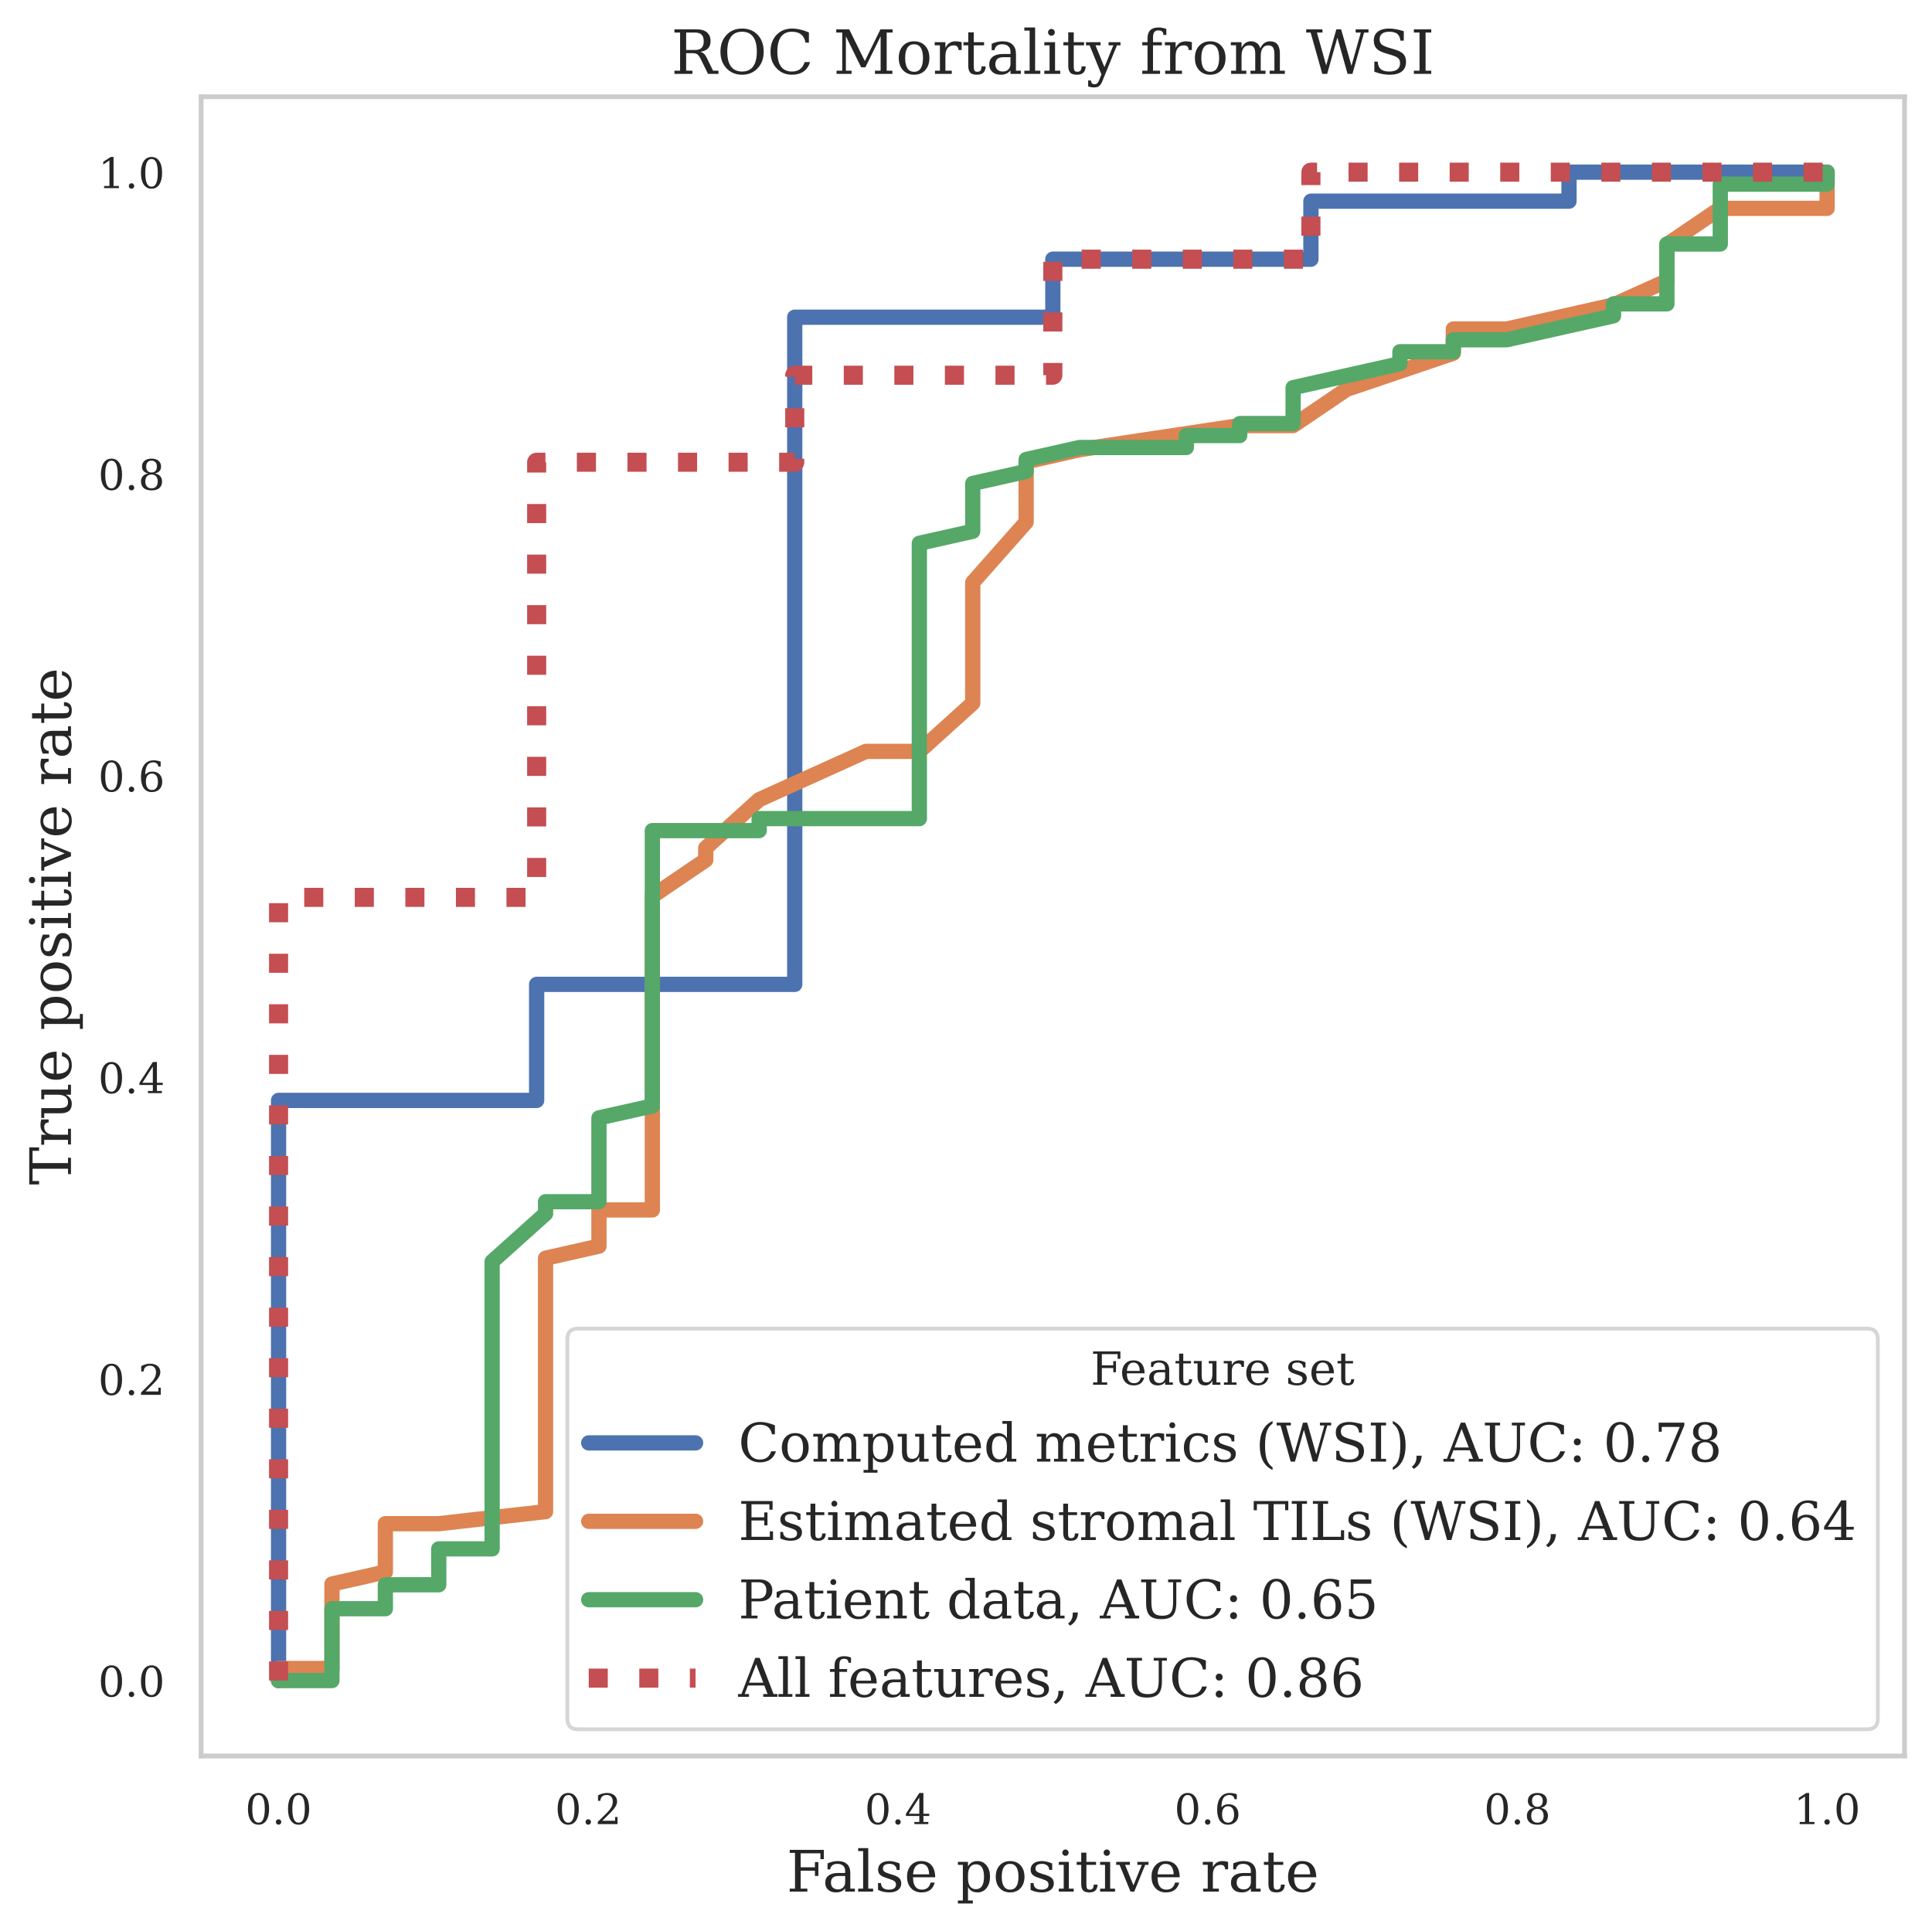 <?xml version="1.0" encoding="utf-8" standalone="no"?>
<!DOCTYPE svg PUBLIC "-//W3C//DTD SVG 1.1//EN"
  "http://www.w3.org/Graphics/SVG/1.1/DTD/svg11.dtd">
<!-- Created with matplotlib (https://matplotlib.org/) -->
<svg height="506.101pt" version="1.1" viewBox="0 0 506.311 506.101" width="506.311pt" xmlns="http://www.w3.org/2000/svg" xmlns:xlink="http://www.w3.org/1999/xlink">
 <defs>
  <style type="text/css">*{stroke-linecap:butt;stroke-linejoin:round;}</style>
 </defs>
 <g id="figure_1">
  <g id="patch_1">
   <path d="M 0 506.101 
L 506.311 506.101 
L 506.311 0 
L 0 0 
z
" style="fill:#ffffff;"/>
  </g>
  <g id="axes_1">
   <g id="patch_2">
    <path d="M 52.711 460.238 
L 499.111 460.238 
L 499.111 25.358 
L 52.711 25.358 
z
" style="fill:#ffffff;"/>
   </g>
   <g id="matplotlib.axis_1">
    <g id="xtick_1">
     <g id="text_1">
      <!-- 0.0 -->
      <g style="fill:#262626;" transform="translate(64.255 478.096)scale(0.11 -0.11)">
       <defs>
        <path d="M 31.781 3.422 
Q 39.266 3.422 42.969 11.625 
Q 46.688 19.828 46.688 36.375 
Q 46.688 52.984 42.969 61.188 
Q 39.266 69.391 31.781 69.391 
Q 24.312 69.391 20.594 61.188 
Q 16.891 52.984 16.891 36.375 
Q 16.891 19.828 20.594 11.625 
Q 24.312 3.422 31.781 3.422 
z
M 31.781 -1.422 
Q 19.922 -1.422 13.25 8.531 
Q 6.594 18.5 6.594 36.375 
Q 6.594 54.297 13.25 64.25 
Q 19.922 74.219 31.781 74.219 
Q 43.703 74.219 50.344 64.25 
Q 56.984 54.297 56.984 36.375 
Q 56.984 18.5 50.344 8.531 
Q 43.703 -1.422 31.781 -1.422 
z
" id="DejaVuSerif-48"/>
        <path d="M 9.422 5.078 
Q 9.422 7.812 11.281 9.719 
Q 13.141 11.625 15.922 11.625 
Q 18.609 11.625 20.5 9.719 
Q 22.406 7.812 22.406 5.078 
Q 22.406 2.391 20.5 0.484 
Q 18.609 -1.422 15.922 -1.422 
Q 13.141 -1.422 11.281 0.453 
Q 9.422 2.344 9.422 5.078 
z
" id="DejaVuSerif-46"/>
       </defs>
       <use xlink:href="#DejaVuSerif-48"/>
       <use x="63.623" xlink:href="#DejaVuSerif-46"/>
       <use x="95.41" xlink:href="#DejaVuSerif-48"/>
      </g>
     </g>
    </g>
    <g id="xtick_2">
     <g id="text_2">
      <!-- 0.2 -->
      <g style="fill:#262626;" transform="translate(145.418 478.096)scale(0.11 -0.11)">
       <defs>
        <path d="M 12.797 55.516 
L 7.328 55.516 
L 7.328 68.5 
Q 12.547 71.297 17.844 72.75 
Q 23.141 74.219 28.219 74.219 
Q 39.594 74.219 46.188 68.703 
Q 52.781 63.188 52.781 53.719 
Q 52.781 43.016 37.844 28.125 
Q 36.672 27 36.078 26.422 
L 17.672 8.016 
L 48.094 8.016 
L 48.094 17 
L 53.812 17 
L 53.812 0 
L 6.781 0 
L 6.781 5.328 
L 28.906 27.391 
Q 36.234 34.719 39.359 40.844 
Q 42.484 46.969 42.484 53.719 
Q 42.484 61.078 38.641 65.234 
Q 34.812 69.391 28.078 69.391 
Q 21.094 69.391 17.281 65.922 
Q 13.484 62.453 12.797 55.516 
z
" id="DejaVuSerif-50"/>
       </defs>
       <use xlink:href="#DejaVuSerif-48"/>
       <use x="63.623" xlink:href="#DejaVuSerif-46"/>
       <use x="95.41" xlink:href="#DejaVuSerif-50"/>
      </g>
     </g>
    </g>
    <g id="xtick_3">
     <g id="text_3">
      <!-- 0.4 -->
      <g style="fill:#262626;" transform="translate(226.582 478.096)scale(0.11 -0.11)">
       <defs>
        <path d="M 34.906 24.703 
L 34.906 63.484 
L 10.016 24.703 
z
M 56.391 0 
L 23.188 0 
L 23.188 5.172 
L 34.906 5.172 
L 34.906 19.484 
L 3.078 19.484 
L 3.078 24.812 
L 35.016 74.219 
L 44.672 74.219 
L 44.672 24.703 
L 58.594 24.703 
L 58.594 19.484 
L 44.672 19.484 
L 44.672 5.172 
L 56.391 5.172 
z
" id="DejaVuSerif-52"/>
       </defs>
       <use xlink:href="#DejaVuSerif-48"/>
       <use x="63.623" xlink:href="#DejaVuSerif-46"/>
       <use x="95.41" xlink:href="#DejaVuSerif-52"/>
      </g>
     </g>
    </g>
    <g id="xtick_4">
     <g id="text_4">
      <!-- 0.6 -->
      <g style="fill:#262626;" transform="translate(307.746 478.096)scale(0.11 -0.11)">
       <defs>
        <path d="M 32.719 3.422 
Q 39.594 3.422 43.297 8.469 
Q 47.016 13.531 47.016 23 
Q 47.016 32.469 43.297 37.516 
Q 39.594 42.578 32.719 42.578 
Q 25.734 42.578 22.062 37.688 
Q 18.406 32.812 18.406 23.578 
Q 18.406 13.875 22.109 8.641 
Q 25.828 3.422 32.719 3.422 
z
M 16.797 40.141 
Q 20.125 43.797 24.312 45.594 
Q 28.516 47.406 33.797 47.406 
Q 44.672 47.406 51 40.859 
Q 57.328 34.328 57.328 23 
Q 57.328 11.922 50.516 5.25 
Q 43.703 -1.422 32.328 -1.422 
Q 19.969 -1.422 13.328 7.781 
Q 6.688 17 6.688 34.078 
Q 6.688 53.219 14.547 63.719 
Q 22.406 74.219 36.719 74.219 
Q 40.578 74.219 44.828 73.484 
Q 49.078 72.75 53.516 71.297 
L 53.516 59.281 
L 48 59.281 
Q 47.406 64.203 44.234 66.797 
Q 41.062 69.391 35.688 69.391 
Q 26.219 69.391 21.578 62.203 
Q 16.938 55.031 16.797 40.141 
z
" id="DejaVuSerif-54"/>
       </defs>
       <use xlink:href="#DejaVuSerif-48"/>
       <use x="63.623" xlink:href="#DejaVuSerif-46"/>
       <use x="95.41" xlink:href="#DejaVuSerif-54"/>
      </g>
     </g>
    </g>
    <g id="xtick_5">
     <g id="text_5">
      <!-- 0.8 -->
      <g style="fill:#262626;" transform="translate(388.909 478.096)scale(0.11 -0.11)">
       <defs>
        <path d="M 46.578 19.922 
Q 46.578 27.734 42.688 32.047 
Q 38.812 36.375 31.781 36.375 
Q 24.75 36.375 20.875 32.047 
Q 17 27.734 17 19.922 
Q 17 12.062 20.875 7.734 
Q 24.75 3.422 31.781 3.422 
Q 38.812 3.422 42.688 7.734 
Q 46.578 12.062 46.578 19.922 
z
M 44.578 55.328 
Q 44.578 61.969 41.203 65.672 
Q 37.844 69.391 31.781 69.391 
Q 25.781 69.391 22.391 65.672 
Q 19 61.969 19 55.328 
Q 19 48.641 22.391 44.922 
Q 25.781 41.219 31.781 41.219 
Q 37.844 41.219 41.203 44.922 
Q 44.578 48.641 44.578 55.328 
z
M 39.312 38.812 
Q 47.609 37.703 52.25 32.688 
Q 56.891 27.688 56.891 19.922 
Q 56.891 9.672 50.391 4.125 
Q 43.891 -1.422 31.781 -1.422 
Q 19.734 -1.422 13.203 4.125 
Q 6.688 9.672 6.688 19.922 
Q 6.688 27.688 11.328 32.688 
Q 15.969 37.703 24.312 38.812 
Q 16.938 40.141 13 44.406 
Q 9.078 48.688 9.078 55.328 
Q 9.078 64.109 15.125 69.156 
Q 21.188 74.219 31.781 74.219 
Q 42.391 74.219 48.438 69.156 
Q 54.5 64.109 54.5 55.328 
Q 54.5 48.688 50.562 44.406 
Q 46.625 40.141 39.312 38.812 
z
" id="DejaVuSerif-56"/>
       </defs>
       <use xlink:href="#DejaVuSerif-48"/>
       <use x="63.623" xlink:href="#DejaVuSerif-46"/>
       <use x="95.41" xlink:href="#DejaVuSerif-56"/>
      </g>
     </g>
    </g>
    <g id="xtick_6">
     <g id="text_6">
      <!-- 1.0 -->
      <g style="fill:#262626;" transform="translate(470.073 478.096)scale(0.11 -0.11)">
       <defs>
        <path d="M 14.203 0 
L 14.203 5.172 
L 26.906 5.172 
L 26.906 65.828 
L 12.203 56.297 
L 12.203 62.703 
L 29.984 74.219 
L 36.719 74.219 
L 36.719 5.172 
L 49.422 5.172 
L 49.422 0 
z
" id="DejaVuSerif-49"/>
       </defs>
       <use xlink:href="#DejaVuSerif-49"/>
       <use x="63.623" xlink:href="#DejaVuSerif-46"/>
       <use x="95.41" xlink:href="#DejaVuSerif-48"/>
      </g>
     </g>
    </g>
    <g id="text_7">
     <!-- False positive rate -->
     <g style="fill:#262626;" transform="translate(206.124 495.781)scale(0.15 -0.15)">
      <defs>
       <path d="M 5.516 0 
L 5.516 5.172 
L 14.797 5.172 
L 14.797 67.672 
L 5.516 67.672 
L 5.516 72.906 
L 65.188 72.906 
L 65.188 56.688 
L 59.188 56.688 
L 59.188 66.891 
L 24.703 66.891 
L 24.703 42.484 
L 49.609 42.484 
L 49.609 51.609 
L 55.609 51.609 
L 55.609 27.391 
L 49.609 27.391 
L 49.609 36.531 
L 24.703 36.531 
L 24.703 5.172 
L 36.375 5.172 
L 36.375 0 
z
" id="DejaVuSerif-70"/>
       <path d="M 39.797 16.312 
L 39.797 27.297 
L 28.219 27.297 
Q 21.531 27.297 18.25 24.406 
Q 14.984 21.531 14.984 15.578 
Q 14.984 10.156 18.297 6.984 
Q 21.625 3.812 27.297 3.812 
Q 32.906 3.812 36.344 7.281 
Q 39.797 10.75 39.797 16.312 
z
M 48.781 32.422 
L 48.781 5.172 
L 56.781 5.172 
L 56.781 0 
L 39.797 0 
L 39.797 5.609 
Q 36.812 2 32.906 0.281 
Q 29 -1.422 23.781 -1.422 
Q 15.141 -1.422 10.062 3.172 
Q 4.984 7.766 4.984 15.578 
Q 4.984 23.641 10.797 28.078 
Q 16.609 32.516 27.203 32.516 
L 39.797 32.516 
L 39.797 36.078 
Q 39.797 42 36.203 45.234 
Q 32.625 48.484 26.125 48.484 
Q 20.75 48.484 17.578 46.047 
Q 14.406 43.609 13.625 38.812 
L 8.984 38.812 
L 8.984 49.312 
Q 13.672 51.312 18.094 52.312 
Q 22.516 53.328 26.703 53.328 
Q 37.5 53.328 43.141 47.969 
Q 48.781 42.625 48.781 32.422 
z
" id="DejaVuSerif-97"/>
       <path d="M 20.516 5.172 
L 29 5.172 
L 29 0 
L 2.875 0 
L 2.875 5.172 
L 11.531 5.172 
L 11.531 70.797 
L 2.875 70.797 
L 2.875 75.984 
L 20.516 75.984 
z
" id="DejaVuSerif-108"/>
       <path d="M 5.609 2.875 
L 5.609 14.984 
L 10.797 14.984 
Q 10.984 9.188 14.422 6.297 
Q 17.875 3.422 24.609 3.422 
Q 30.672 3.422 33.844 5.688 
Q 37.016 7.953 37.016 12.312 
Q 37.016 15.719 34.688 17.812 
Q 32.375 19.922 24.906 22.312 
L 18.406 24.516 
Q 11.719 26.656 8.719 29.875 
Q 5.719 33.109 5.719 38.094 
Q 5.719 45.219 10.938 49.266 
Q 16.156 53.328 25.391 53.328 
Q 29.5 53.328 34.031 52.25 
Q 38.578 51.172 43.406 49.125 
L 43.406 37.797 
L 38.234 37.797 
Q 38.031 42.828 34.703 45.656 
Q 31.391 48.484 25.688 48.484 
Q 20.016 48.484 17.109 46.484 
Q 14.203 44.484 14.203 40.484 
Q 14.203 37.203 16.406 35.219 
Q 18.609 33.25 25.203 31.203 
L 32.328 29 
Q 39.703 26.703 42.938 23.266 
Q 46.188 19.828 46.188 14.406 
Q 46.188 7.031 40.547 2.797 
Q 34.906 -1.422 25 -1.422 
Q 19.969 -1.422 15.188 -0.344 
Q 10.406 0.734 5.609 2.875 
z
" id="DejaVuSerif-115"/>
       <path d="M 54.203 25 
L 15.484 25 
L 15.484 24.609 
Q 15.484 14.109 19.438 8.766 
Q 23.391 3.422 31.109 3.422 
Q 37.016 3.422 40.797 6.516 
Q 44.578 9.625 46.094 15.719 
L 53.328 15.719 
Q 51.172 7.172 45.375 2.875 
Q 39.594 -1.422 30.172 -1.422 
Q 18.797 -1.422 11.891 6.078 
Q 4.984 13.578 4.984 25.984 
Q 4.984 38.281 11.766 45.797 
Q 18.562 53.328 29.594 53.328 
Q 41.359 53.328 47.656 46.062 
Q 53.953 38.812 54.203 25 
z
M 43.609 30.172 
Q 43.312 39.266 39.766 43.875 
Q 36.234 48.484 29.594 48.484 
Q 23.391 48.484 19.828 43.844 
Q 16.266 39.203 15.484 30.172 
z
" id="DejaVuSerif-101"/>
       <path id="DejaVuSerif-32"/>
       <path d="M 20.516 28.516 
L 20.516 23.391 
Q 20.516 14.016 24.094 9.109 
Q 27.688 4.203 34.516 4.203 
Q 41.406 4.203 44.938 9.719 
Q 48.484 15.234 48.484 25.984 
Q 48.484 36.766 44.938 42.234 
Q 41.406 47.703 34.516 47.703 
Q 27.688 47.703 24.094 42.766 
Q 20.516 37.844 20.516 28.516 
z
M 11.531 46.688 
L 2.875 46.688 
L 2.875 51.906 
L 20.516 51.906 
L 20.516 43.797 
Q 23.141 48.688 27.219 51 
Q 31.297 53.328 37.312 53.328 
Q 46.875 53.328 52.922 45.75 
Q 58.984 38.188 58.984 25.984 
Q 58.984 13.766 52.922 6.172 
Q 46.875 -1.422 37.312 -1.422 
Q 31.297 -1.422 27.219 0.891 
Q 23.141 3.219 20.516 8.109 
L 20.516 -15.578 
L 29 -15.578 
L 29 -20.797 
L 2.875 -20.797 
L 2.875 -15.578 
L 11.531 -15.578 
z
" id="DejaVuSerif-112"/>
       <path d="M 30.078 3.422 
Q 37.312 3.422 40.984 9.125 
Q 44.672 14.844 44.672 25.984 
Q 44.672 37.109 40.984 42.797 
Q 37.312 48.484 30.078 48.484 
Q 22.859 48.484 19.172 42.797 
Q 15.484 37.109 15.484 25.984 
Q 15.484 14.844 19.188 9.125 
Q 22.906 3.422 30.078 3.422 
z
M 30.078 -1.422 
Q 18.75 -1.422 11.859 6.078 
Q 4.984 13.578 4.984 25.984 
Q 4.984 38.375 11.844 45.844 
Q 18.703 53.328 30.078 53.328 
Q 41.453 53.328 48.312 45.844 
Q 55.172 38.375 55.172 25.984 
Q 55.172 13.578 48.312 6.078 
Q 41.453 -1.422 30.078 -1.422 
z
" id="DejaVuSerif-111"/>
       <path d="M 9.719 68.016 
Q 9.719 70.266 11.344 71.922 
Q 12.984 73.578 15.281 73.578 
Q 17.531 73.578 19.156 71.922 
Q 20.797 70.266 20.797 68.016 
Q 20.797 65.719 19.188 64.109 
Q 17.578 62.5 15.281 62.5 
Q 12.984 62.5 11.344 64.109 
Q 9.719 65.719 9.719 68.016 
z
M 21.188 5.172 
L 29.688 5.172 
L 29.688 0 
L 3.609 0 
L 3.609 5.172 
L 12.203 5.172 
L 12.203 46.688 
L 3.609 46.688 
L 3.609 51.906 
L 21.188 51.906 
z
" id="DejaVuSerif-105"/>
       <path d="M 10.797 46.688 
L 2.875 46.688 
L 2.875 51.906 
L 10.797 51.906 
L 10.797 68.016 
L 19.828 68.016 
L 19.828 51.906 
L 36.719 51.906 
L 36.719 46.688 
L 19.828 46.688 
L 19.828 13.719 
Q 19.828 7.125 21.094 5.266 
Q 22.359 3.422 25.781 3.422 
Q 29.297 3.422 30.906 5.484 
Q 32.516 7.562 32.625 12.203 
L 39.406 12.203 
Q 39.016 5.125 35.547 1.844 
Q 32.078 -1.422 25 -1.422 
Q 17.234 -1.422 14.016 2.016 
Q 10.797 5.469 10.797 13.719 
z
" id="DejaVuSerif-116"/>
       <path d="M 24.703 0 
L 5.609 46.688 
L -0.297 46.688 
L -0.297 51.906 
L 23.578 51.906 
L 23.578 46.688 
L 15.281 46.688 
L 29.891 10.984 
L 44.484 46.688 
L 36.719 46.688 
L 36.719 51.906 
L 56.203 51.906 
L 56.203 46.688 
L 50.391 46.688 
L 31.297 0 
z
" id="DejaVuSerif-118"/>
       <path d="M 47.797 52 
L 47.797 39.016 
L 42.625 39.016 
Q 42.391 42.875 40.484 44.781 
Q 38.578 46.688 34.906 46.688 
Q 28.266 46.688 24.719 42.094 
Q 21.188 37.5 21.188 28.906 
L 21.188 5.172 
L 31.594 5.172 
L 31.594 0 
L 4.109 0 
L 4.109 5.172 
L 12.203 5.172 
L 12.203 46.781 
L 3.609 46.781 
L 3.609 51.906 
L 21.188 51.906 
L 21.188 42.672 
Q 23.828 48.094 27.969 50.703 
Q 32.125 53.328 38.094 53.328 
Q 40.281 53.328 42.703 52.984 
Q 45.125 52.641 47.797 52 
z
" id="DejaVuSerif-114"/>
      </defs>
      <use xlink:href="#DejaVuSerif-70"/>
      <use x="62.635" xlink:href="#DejaVuSerif-97"/>
      <use x="122.254" xlink:href="#DejaVuSerif-108"/>
      <use x="154.236" xlink:href="#DejaVuSerif-115"/>
      <use x="205.555" xlink:href="#DejaVuSerif-101"/>
      <use x="264.734" xlink:href="#DejaVuSerif-32"/>
      <use x="296.521" xlink:href="#DejaVuSerif-112"/>
      <use x="360.535" xlink:href="#DejaVuSerif-111"/>
      <use x="420.74" xlink:href="#DejaVuSerif-115"/>
      <use x="472.059" xlink:href="#DejaVuSerif-105"/>
      <use x="504.041" xlink:href="#DejaVuSerif-116"/>
      <use x="544.227" xlink:href="#DejaVuSerif-105"/>
      <use x="576.209" xlink:href="#DejaVuSerif-118"/>
      <use x="632.703" xlink:href="#DejaVuSerif-101"/>
      <use x="691.883" xlink:href="#DejaVuSerif-32"/>
      <use x="723.67" xlink:href="#DejaVuSerif-114"/>
      <use x="771.473" xlink:href="#DejaVuSerif-97"/>
      <use x="831.092" xlink:href="#DejaVuSerif-116"/>
      <use x="871.277" xlink:href="#DejaVuSerif-101"/>
     </g>
    </g>
   </g>
   <g id="matplotlib.axis_2">
    <g id="ytick_1">
     <g id="text_8">
      <!-- 0.0 -->
      <g style="fill:#262626;" transform="translate(25.717 444.649)scale(0.11 -0.11)">
       <use xlink:href="#DejaVuSerif-48"/>
       <use x="63.623" xlink:href="#DejaVuSerif-46"/>
       <use x="95.41" xlink:href="#DejaVuSerif-48"/>
      </g>
     </g>
    </g>
    <g id="ytick_2">
     <g id="text_9">
      <!-- 0.2 -->
      <g style="fill:#262626;" transform="translate(25.717 365.58)scale(0.11 -0.11)">
       <use xlink:href="#DejaVuSerif-48"/>
       <use x="63.623" xlink:href="#DejaVuSerif-46"/>
       <use x="95.41" xlink:href="#DejaVuSerif-50"/>
      </g>
     </g>
    </g>
    <g id="ytick_3">
     <g id="text_10">
      <!-- 0.4 -->
      <g style="fill:#262626;" transform="translate(25.717 286.511)scale(0.11 -0.11)">
       <use xlink:href="#DejaVuSerif-48"/>
       <use x="63.623" xlink:href="#DejaVuSerif-46"/>
       <use x="95.41" xlink:href="#DejaVuSerif-52"/>
      </g>
     </g>
    </g>
    <g id="ytick_4">
     <g id="text_11">
      <!-- 0.6 -->
      <g style="fill:#262626;" transform="translate(25.717 207.442)scale(0.11 -0.11)">
       <use xlink:href="#DejaVuSerif-48"/>
       <use x="63.623" xlink:href="#DejaVuSerif-46"/>
       <use x="95.41" xlink:href="#DejaVuSerif-54"/>
      </g>
     </g>
    </g>
    <g id="ytick_5">
     <g id="text_12">
      <!-- 0.8 -->
      <g style="fill:#262626;" transform="translate(25.717 128.373)scale(0.11 -0.11)">
       <use xlink:href="#DejaVuSerif-48"/>
       <use x="63.623" xlink:href="#DejaVuSerif-46"/>
       <use x="95.41" xlink:href="#DejaVuSerif-56"/>
      </g>
     </g>
    </g>
    <g id="ytick_6">
     <g id="text_13">
      <!-- 1.0 -->
      <g style="fill:#262626;" transform="translate(25.717 49.304)scale(0.11 -0.11)">
       <use xlink:href="#DejaVuSerif-49"/>
       <use x="63.623" xlink:href="#DejaVuSerif-46"/>
       <use x="95.41" xlink:href="#DejaVuSerif-48"/>
      </g>
     </g>
    </g>
    <g id="text_14">
     <!-- True positive rate -->
     <g style="fill:#262626;" transform="translate(18.598 310.585)rotate(-90)scale(0.15 -0.15)">
      <defs>
       <path d="M 19.094 0 
L 19.094 5.172 
L 28.422 5.172 
L 28.422 67.094 
L 6.984 67.094 
L 6.984 55.719 
L 0.984 55.719 
L 0.984 72.906 
L 65.719 72.906 
L 65.719 55.719 
L 59.719 55.719 
L 59.719 67.094 
L 38.281 67.094 
L 38.281 5.172 
L 47.609 5.172 
L 47.609 0 
z
" id="DejaVuSerif-84"/>
       <path d="M 35.406 51.906 
L 52.203 51.906 
L 52.203 5.172 
L 60.688 5.172 
L 60.688 0 
L 43.219 0 
L 43.219 9.188 
Q 40.719 4 36.766 1.281 
Q 32.812 -1.422 27.594 -1.422 
Q 18.953 -1.422 14.875 3.484 
Q 10.797 8.406 10.797 18.891 
L 10.797 46.688 
L 2.688 46.688 
L 2.688 51.906 
L 19.828 51.906 
L 19.828 21.688 
Q 19.828 12.203 22.141 8.688 
Q 24.469 5.172 30.422 5.172 
Q 36.672 5.172 39.938 9.766 
Q 43.219 14.359 43.219 23.094 
L 43.219 46.688 
L 35.406 46.688 
z
" id="DejaVuSerif-117"/>
      </defs>
      <use xlink:href="#DejaVuSerif-84"/>
      <use x="66.699" xlink:href="#DejaVuSerif-114"/>
      <use x="114.502" xlink:href="#DejaVuSerif-117"/>
      <use x="178.906" xlink:href="#DejaVuSerif-101"/>
      <use x="238.086" xlink:href="#DejaVuSerif-32"/>
      <use x="269.873" xlink:href="#DejaVuSerif-112"/>
      <use x="333.887" xlink:href="#DejaVuSerif-111"/>
      <use x="394.092" xlink:href="#DejaVuSerif-115"/>
      <use x="445.41" xlink:href="#DejaVuSerif-105"/>
      <use x="477.393" xlink:href="#DejaVuSerif-116"/>
      <use x="517.578" xlink:href="#DejaVuSerif-105"/>
      <use x="549.561" xlink:href="#DejaVuSerif-118"/>
      <use x="606.055" xlink:href="#DejaVuSerif-101"/>
      <use x="665.234" xlink:href="#DejaVuSerif-32"/>
      <use x="697.021" xlink:href="#DejaVuSerif-114"/>
      <use x="744.824" xlink:href="#DejaVuSerif-97"/>
      <use x="804.443" xlink:href="#DejaVuSerif-116"/>
      <use x="844.629" xlink:href="#DejaVuSerif-101"/>
     </g>
    </g>
   </g>
   <g id="line2d_1">
    <path clip-path="url(#pc3e9cceb71)" d="M 73.002 440.47 
L 73.002 432.867 
L 73.002 288.414 
L 140.638 288.414 
L 140.638 258.003 
L 208.274 258.003 
L 208.274 83.139 
L 275.911 83.139 
L 275.911 67.933 
L 343.547 67.933 
L 343.547 52.728 
L 411.183 52.728 
L 411.183 45.125 
L 478.82 45.125 
" style="fill:none;stroke:#4c72b0;stroke-linecap:round;stroke-width:4;"/>
   </g>
   <g id="line2d_2">
    <path clip-path="url(#pc3e9cceb71)" d="M 73.002 440.47 
L 73.002 437.307 
L 86.995 437.307 
L 86.995 430.982 
L 86.995 421.494 
L 86.995 415.168 
L 100.989 412.005 
L 100.989 399.354 
L 114.983 399.354 
L 142.97 396.192 
L 142.97 389.866 
L 142.97 351.913 
L 142.97 339.262 
L 142.97 329.774 
L 156.964 326.611 
L 156.964 317.122 
L 170.958 317.122 
L 170.958 304.471 
L 170.958 301.309 
L 170.958 294.983 
L 170.958 285.495 
L 170.958 272.844 
L 170.958 263.355 
L 170.958 257.03 
L 170.958 244.379 
L 170.958 241.216 
L 170.958 234.891 
L 184.951 225.402 
L 184.951 222.24 
L 198.945 209.588 
L 226.933 196.937 
L 240.926 196.937 
L 254.92 184.286 
L 254.92 171.635 
L 254.92 165.31 
L 254.92 152.659 
L 268.914 136.845 
L 268.914 121.031 
L 282.907 117.868 
L 324.889 111.543 
L 338.882 111.543 
L 352.876 102.055 
L 380.864 92.566 
L 380.864 86.241 
L 394.857 86.241 
L 422.845 79.915 
L 436.839 73.59 
L 436.839 64.101 
L 450.832 54.613 
L 478.82 54.613 
L 478.82 45.125 
" style="fill:none;stroke:#dd8452;stroke-linecap:round;stroke-width:4;"/>
   </g>
   <g id="line2d_3">
    <path clip-path="url(#pc3e9cceb71)" d="M 73.002 440.47 
L 86.995 440.47 
L 86.995 431.057 
L 86.995 424.782 
L 86.995 421.644 
L 100.989 421.644 
L 100.989 415.369 
L 114.983 415.369 
L 114.983 405.956 
L 128.976 405.956 
L 128.976 352.616 
L 128.976 346.34 
L 128.976 340.065 
L 128.976 333.79 
L 128.976 330.652 
L 142.97 318.101 
L 142.97 314.964 
L 156.964 314.964 
L 156.964 308.688 
L 156.964 302.413 
L 156.964 299.275 
L 156.964 293 
L 170.958 289.862 
L 170.958 286.725 
L 170.958 280.449 
L 170.958 271.036 
L 170.958 264.761 
L 170.958 255.348 
L 170.958 230.247 
L 170.958 217.696 
L 198.945 217.696 
L 198.945 214.559 
L 212.939 214.559 
L 240.926 214.559 
L 240.926 208.283 
L 240.926 198.87 
L 240.926 192.595 
L 240.926 180.044 
L 240.926 170.631 
L 240.926 164.356 
L 240.926 151.805 
L 240.926 145.53 
L 240.926 142.392 
L 254.92 139.255 
L 254.92 136.117 
L 254.92 129.842 
L 254.92 126.704 
L 268.914 123.566 
L 268.914 120.429 
L 282.907 117.291 
L 310.895 117.291 
L 310.895 114.153 
L 324.889 114.153 
L 324.889 111.016 
L 338.882 111.016 
L 338.882 104.74 
L 338.882 101.603 
L 366.87 95.327 
L 366.87 92.19 
L 380.864 92.19 
L 380.864 89.052 
L 394.857 89.052 
L 422.845 82.777 
L 422.845 79.639 
L 436.839 79.639 
L 436.839 63.951 
L 450.832 63.951 
L 450.832 60.813 
L 450.832 51.4 
L 450.832 48.262 
L 478.82 48.262 
L 478.82 45.125 
" style="fill:none;stroke:#55a868;stroke-linecap:round;stroke-width:4;"/>
   </g>
   <g id="line2d_4">
    <path clip-path="url(#pc3e9cceb71)" d="M 73.002 440.47 
L 73.002 432.867 
L 73.002 235.195 
L 140.638 235.195 
L 140.638 121.153 
L 208.274 121.153 
L 208.274 98.344 
L 275.911 98.344 
L 275.911 67.933 
L 343.547 67.933 
L 343.547 45.125 
L 478.82 45.125 
" style="fill:none;stroke:#c44e52;stroke-dasharray:5,8.25;stroke-dashoffset:0;stroke-width:5;"/>
   </g>
   <g id="patch_3">
    <path d="M 52.711 460.238 
L 52.711 25.358 
" style="fill:none;stroke:#cccccc;stroke-linecap:square;stroke-linejoin:miter;stroke-width:1.25;"/>
   </g>
   <g id="patch_4">
    <path d="M 499.111 460.238 
L 499.111 25.358 
" style="fill:none;stroke:#cccccc;stroke-linecap:square;stroke-linejoin:miter;stroke-width:1.25;"/>
   </g>
   <g id="patch_5">
    <path d="M 52.711 460.238 
L 499.111 460.238 
" style="fill:none;stroke:#cccccc;stroke-linecap:square;stroke-linejoin:miter;stroke-width:1.25;"/>
   </g>
   <g id="patch_6">
    <path d="M 52.711 25.358 
L 499.111 25.358 
" style="fill:none;stroke:#cccccc;stroke-linecap:square;stroke-linejoin:miter;stroke-width:1.25;"/>
   </g>
   <g id="text_15">
    <!-- ROC Mortality from WSI -->
    <g style="fill:#262626;" transform="translate(175.861 19.358)scale(0.16 -0.16)">
     <defs>
      <path d="M 47.906 36.188 
Q 51.312 35.25 53.781 33.031 
Q 56.25 30.812 58.203 26.812 
L 68.797 5.172 
L 77.688 5.172 
L 77.688 0 
L 60.5 0 
L 49.125 23.188 
Q 45.844 29.938 43.109 31.906 
Q 40.375 33.891 35.594 33.891 
L 24.703 33.891 
L 24.703 5.172 
L 35.016 5.172 
L 35.016 0 
L 5.516 0 
L 5.516 5.172 
L 14.797 5.172 
L 14.797 67.672 
L 5.516 67.672 
L 5.516 72.906 
L 42.484 72.906 
Q 53.125 72.906 58.906 67.828 
Q 64.703 62.75 64.703 53.422 
Q 64.703 45.906 60.469 41.578 
Q 56.25 37.25 47.906 36.188 
z
M 24.703 39.109 
L 39.109 39.109 
Q 46.484 39.109 50 42.594 
Q 53.516 46.094 53.516 53.422 
Q 53.516 60.75 50 64.203 
Q 46.484 67.672 39.109 67.672 
L 24.703 67.672 
z
" id="DejaVuSerif-82"/>
      <path d="M 41.016 3.812 
Q 52.984 3.812 59.078 12.031 
Q 65.188 20.266 65.188 36.375 
Q 65.188 52.547 59.078 60.766 
Q 52.984 69 41.016 69 
Q 29 69 22.891 60.766 
Q 16.797 52.547 16.797 36.375 
Q 16.797 20.266 22.891 12.031 
Q 29 3.812 41.016 3.812 
z
M 41.016 -1.422 
Q 33.594 -1.422 27.359 1.016 
Q 21.141 3.469 16.406 8.203 
Q 10.938 13.672 8.266 20.609 
Q 5.609 27.547 5.609 36.375 
Q 5.609 45.219 8.266 52.172 
Q 10.938 59.125 16.406 64.594 
Q 21.188 69.391 27.344 71.797 
Q 33.5 74.219 41.016 74.219 
Q 56.891 74.219 66.656 63.812 
Q 76.422 53.422 76.422 36.375 
Q 76.422 27.641 73.734 20.625 
Q 71.047 13.625 65.578 8.203 
Q 60.797 3.422 54.641 1 
Q 48.484 -1.422 41.016 -1.422 
z
" id="DejaVuSerif-79"/>
      <path d="M 70.516 19.281 
Q 67.281 9.078 59.688 3.828 
Q 52.094 -1.422 40.484 -1.422 
Q 33.344 -1.422 27.234 1.016 
Q 21.141 3.469 16.406 8.203 
Q 10.938 13.672 8.266 20.625 
Q 5.609 27.594 5.609 36.375 
Q 5.609 53.375 15.422 63.797 
Q 25.25 74.219 41.312 74.219 
Q 47.266 74.219 54 72.656 
Q 60.75 71.094 68.5 67.922 
L 68.5 51.125 
L 62.984 51.125 
Q 61.188 60.297 55.734 64.641 
Q 50.297 69 40.484 69 
Q 28.812 69 22.797 60.719 
Q 16.797 52.438 16.797 36.375 
Q 16.797 20.359 22.797 12.078 
Q 28.812 3.812 40.484 3.812 
Q 48.641 3.812 53.906 7.688 
Q 59.188 11.578 61.531 19.281 
z
" id="DejaVuSerif-67"/>
      <path d="M 5.516 0 
L 5.516 5.172 
L 14.797 5.172 
L 14.797 67.672 
L 4.984 67.672 
L 4.984 72.906 
L 26.219 72.906 
L 51.812 21 
L 77.391 72.906 
L 97.312 72.906 
L 97.312 67.672 
L 87.594 67.672 
L 87.594 5.172 
L 96.922 5.172 
L 96.922 0 
L 68.406 0 
L 68.406 5.172 
L 77.688 5.172 
L 77.688 61.531 
L 52.688 10.688 
L 45.797 10.688 
L 20.797 61.531 
L 20.797 5.172 
L 30.078 5.172 
L 30.078 0 
z
" id="DejaVuSerif-77"/>
      <path d="M 21.578 -9.516 
L 25 -0.875 
L 5.609 46.688 
L -0.297 46.688 
L -0.297 51.906 
L 23.578 51.906 
L 23.578 46.688 
L 15.281 46.688 
L 29.891 10.984 
L 44.484 46.688 
L 36.719 46.688 
L 36.719 51.906 
L 56.203 51.906 
L 56.203 46.688 
L 50.391 46.688 
L 26.609 -11.719 
Q 24.172 -17.781 21.188 -20 
Q 18.219 -22.219 12.797 -22.219 
Q 10.5 -22.219 8.078 -21.828 
Q 5.672 -21.438 3.219 -20.703 
L 3.219 -10.797 
L 7.812 -10.797 
Q 8.109 -14.109 9.5 -15.547 
Q 10.891 -17 13.812 -17 
Q 16.5 -17 18.141 -15.5 
Q 19.781 -14.016 21.578 -9.516 
z
" id="DejaVuSerif-121"/>
      <path d="M 43.016 63.719 
L 38.281 63.719 
Q 38.234 67.391 36.203 69.281 
Q 34.188 71.188 30.328 71.188 
Q 25.297 71.188 23.234 68.422 
Q 21.188 65.672 21.188 58.594 
L 21.188 51.906 
L 35.688 51.906 
L 35.688 46.688 
L 21.188 46.688 
L 21.188 5.172 
L 32.719 5.172 
L 32.719 0 
L 3.609 0 
L 3.609 5.172 
L 12.203 5.172 
L 12.203 46.688 
L 3.609 46.688 
L 3.609 51.906 
L 12.203 51.906 
L 12.203 58.406 
Q 12.203 67.094 16.719 71.531 
Q 21.234 75.984 29.984 75.984 
Q 33.25 75.984 36.516 75.391 
Q 39.797 74.812 43.016 73.578 
z
" id="DejaVuSerif-102"/>
      <path d="M 51.812 41.797 
Q 54.391 47.516 58.422 50.422 
Q 62.453 53.328 67.828 53.328 
Q 75.984 53.328 79.984 48.266 
Q 83.984 43.219 83.984 33.016 
L 83.984 5.172 
L 92.094 5.172 
L 92.094 0 
L 67.188 0 
L 67.188 5.172 
L 75 5.172 
L 75 31.984 
Q 75 39.938 72.656 43.312 
Q 70.312 46.688 64.891 46.688 
Q 58.891 46.688 55.734 42.141 
Q 52.594 37.594 52.594 28.906 
L 52.594 5.172 
L 60.406 5.172 
L 60.406 0 
L 35.797 0 
L 35.797 5.172 
L 43.609 5.172 
L 43.609 32.328 
Q 43.609 40.094 41.266 43.391 
Q 38.922 46.688 33.5 46.688 
Q 27.484 46.688 24.328 42.141 
Q 21.188 37.594 21.188 28.906 
L 21.188 5.172 
L 29 5.172 
L 29 0 
L 4.109 0 
L 4.109 5.172 
L 12.203 5.172 
L 12.203 46.781 
L 3.609 46.781 
L 3.609 51.906 
L 21.188 51.906 
L 21.188 42.672 
Q 23.688 47.859 27.531 50.594 
Q 31.391 53.328 36.281 53.328 
Q 42.328 53.328 46.375 50.312 
Q 50.438 47.312 51.812 41.797 
z
" id="DejaVuSerif-109"/>
      <path d="M 76.219 0 
L 68.219 0 
L 51.516 59.281 
L 34.812 0 
L 26.812 0 
L 7.719 67.672 
L 0.484 67.672 
L 0.484 72.906 
L 27.094 72.906 
L 27.094 67.672 
L 18.016 67.672 
L 33.203 13.812 
L 49.812 72.906 
L 57.719 72.906 
L 74.609 13.188 
L 89.891 67.672 
L 81.5 67.672 
L 81.5 72.906 
L 102.484 72.906 
L 102.484 67.672 
L 95.312 67.672 
z
" id="DejaVuSerif-87"/>
      <path d="M 9.281 3.516 
L 9.281 20.125 
L 14.891 20.062 
Q 15.141 11.766 19.703 7.781 
Q 24.266 3.812 33.594 3.812 
Q 42.281 3.812 46.844 7.25 
Q 51.422 10.688 51.422 17.281 
Q 51.422 22.562 48.656 25.391 
Q 45.906 28.219 37.016 30.906 
L 27.391 33.797 
Q 16.938 36.969 12.672 41.703 
Q 8.406 46.438 8.406 54.688 
Q 8.406 63.969 14.984 69.094 
Q 21.578 74.219 33.5 74.219 
Q 38.578 74.219 44.625 73.109 
Q 50.688 72.016 57.516 69.922 
L 57.516 54.391 
L 52 54.391 
Q 51.172 62.109 46.844 65.547 
Q 42.531 69 33.688 69 
Q 25.984 69 21.953 65.844 
Q 17.922 62.703 17.922 56.688 
Q 17.922 51.469 20.938 48.484 
Q 23.969 45.516 33.797 42.578 
L 42.828 39.891 
Q 52.734 36.922 56.953 32.297 
Q 61.188 27.688 61.188 19.922 
Q 61.188 9.328 54.391 3.953 
Q 47.609 -1.422 34.188 -1.422 
Q 28.172 -1.422 21.938 -0.188 
Q 15.719 1.031 9.281 3.516 
z
" id="DejaVuSerif-83"/>
      <path d="M 24.703 5.172 
L 33.984 5.172 
L 33.984 0 
L 5.516 0 
L 5.516 5.172 
L 14.797 5.172 
L 14.797 67.672 
L 5.516 67.672 
L 5.516 72.906 
L 33.984 72.906 
L 33.984 67.672 
L 24.703 67.672 
z
" id="DejaVuSerif-73"/>
     </defs>
     <use xlink:href="#DejaVuSerif-82"/>
     <use x="75.293" xlink:href="#DejaVuSerif-79"/>
     <use x="157.275" xlink:href="#DejaVuSerif-67"/>
     <use x="233.789" xlink:href="#DejaVuSerif-32"/>
     <use x="265.576" xlink:href="#DejaVuSerif-77"/>
     <use x="367.969" xlink:href="#DejaVuSerif-111"/>
     <use x="428.174" xlink:href="#DejaVuSerif-114"/>
     <use x="475.977" xlink:href="#DejaVuSerif-116"/>
     <use x="516.162" xlink:href="#DejaVuSerif-97"/>
     <use x="575.781" xlink:href="#DejaVuSerif-108"/>
     <use x="607.764" xlink:href="#DejaVuSerif-105"/>
     <use x="639.746" xlink:href="#DejaVuSerif-116"/>
     <use x="679.932" xlink:href="#DejaVuSerif-121"/>
     <use x="736.426" xlink:href="#DejaVuSerif-32"/>
     <use x="768.213" xlink:href="#DejaVuSerif-102"/>
     <use x="805.225" xlink:href="#DejaVuSerif-114"/>
     <use x="853.027" xlink:href="#DejaVuSerif-111"/>
     <use x="913.232" xlink:href="#DejaVuSerif-109"/>
     <use x="1008.057" xlink:href="#DejaVuSerif-32"/>
     <use x="1039.844" xlink:href="#DejaVuSerif-87"/>
     <use x="1142.627" xlink:href="#DejaVuSerif-83"/>
     <use x="1211.133" xlink:href="#DejaVuSerif-73"/>
    </g>
   </g>
   <g id="legend_1">
    <g id="patch_7">
     <path d="M 151.484 453.238 
L 489.311 453.238 
Q 492.111 453.238 492.111 450.438 
L 492.111 351.026 
Q 492.111 348.226 489.311 348.226 
L 151.484 348.226 
Q 148.684 348.226 148.684 351.026 
L 148.684 450.438 
Q 148.684 453.238 151.484 453.238 
z
" style="fill:#ffffff;opacity:0.8;stroke:#cccccc;stroke-linejoin:miter;"/>
    </g>
    <g id="text_16">
     <!-- Feature set -->
     <g style="fill:#262626;" transform="translate(285.792 362.944)scale(0.12 -0.12)">
      <use xlink:href="#DejaVuSerif-70"/>
      <use x="63.885" xlink:href="#DejaVuSerif-101"/>
      <use x="123.064" xlink:href="#DejaVuSerif-97"/>
      <use x="182.684" xlink:href="#DejaVuSerif-116"/>
      <use x="222.869" xlink:href="#DejaVuSerif-117"/>
      <use x="287.273" xlink:href="#DejaVuSerif-114"/>
      <use x="335.076" xlink:href="#DejaVuSerif-101"/>
      <use x="394.256" xlink:href="#DejaVuSerif-32"/>
      <use x="426.043" xlink:href="#DejaVuSerif-115"/>
      <use x="477.361" xlink:href="#DejaVuSerif-101"/>
      <use x="536.541" xlink:href="#DejaVuSerif-116"/>
     </g>
    </g>
    <g id="line2d_5">
     <path d="M 154.284 378.178 
L 182.284 378.178 
" style="fill:none;stroke:#4c72b0;stroke-linecap:round;stroke-width:4;"/>
    </g>
    <g id="line2d_6"/>
    <g id="text_17">
     <!-- Computed metrics (WSI), AUC: 0.78 -->
     <g style="fill:#262626;" transform="translate(193.484 383.078)scale(0.14 -0.14)">
      <defs>
       <path d="M 52.484 5.172 
L 61.078 5.172 
L 61.078 0 
L 43.5 0 
L 43.5 8.109 
Q 40.875 3.219 36.797 0.891 
Q 32.719 -1.422 26.703 -1.422 
Q 17.141 -1.422 11.062 6.172 
Q 4.984 13.766 4.984 25.984 
Q 4.984 38.188 11.031 45.75 
Q 17.094 53.328 26.703 53.328 
Q 32.719 53.328 36.797 51 
Q 40.875 48.688 43.5 43.797 
L 43.5 70.797 
L 35.016 70.797 
L 35.016 75.984 
L 52.484 75.984 
z
M 43.5 23.391 
L 43.5 28.516 
Q 43.5 37.844 39.906 42.766 
Q 36.328 47.703 29.5 47.703 
Q 22.562 47.703 19.016 42.234 
Q 15.484 36.766 15.484 25.984 
Q 15.484 15.234 19.016 9.719 
Q 22.562 4.203 29.5 4.203 
Q 36.328 4.203 39.906 9.109 
Q 43.5 14.016 43.5 23.391 
z
" id="DejaVuSerif-100"/>
       <path d="M 51.422 15.578 
Q 49.516 7.281 44.094 2.922 
Q 38.672 -1.422 30.078 -1.422 
Q 18.75 -1.422 11.859 6.078 
Q 4.984 13.578 4.984 25.984 
Q 4.984 38.422 11.859 45.875 
Q 18.75 53.328 30.078 53.328 
Q 35.016 53.328 39.891 52.172 
Q 44.781 51.031 49.703 48.688 
L 49.703 35.406 
L 44.484 35.406 
Q 43.453 42.234 40.016 45.359 
Q 36.578 48.484 30.172 48.484 
Q 22.906 48.484 19.188 42.844 
Q 15.484 37.203 15.484 25.984 
Q 15.484 14.75 19.172 9.078 
Q 22.859 3.422 30.172 3.422 
Q 35.984 3.422 39.453 6.438 
Q 42.922 9.469 44.188 15.578 
z
" id="DejaVuSerif-99"/>
       <path d="M 31.891 -15.578 
Q 20.016 -10.25 13.953 1.297 
Q 7.906 12.844 7.906 30.172 
Q 7.906 47.562 13.953 59.109 
Q 20.016 70.656 31.891 75.984 
L 31.891 71.188 
Q 24.359 66.016 21.094 56.609 
Q 17.828 47.219 17.828 30.172 
Q 17.828 13.188 21.094 3.781 
Q 24.359 -5.609 31.891 -10.797 
z
" id="DejaVuSerif-40"/>
       <path d="M 7.078 -15.578 
L 7.078 -10.797 
Q 14.594 -5.609 17.891 3.781 
Q 21.188 13.188 21.188 30.172 
Q 21.188 47.219 17.891 56.609 
Q 14.594 66.016 7.078 71.188 
L 7.078 75.984 
Q 19 70.656 25.047 59.109 
Q 31.109 47.562 31.109 30.172 
Q 31.109 12.844 25.047 1.297 
Q 19 -10.25 7.078 -15.578 
z
" id="DejaVuSerif-41"/>
       <path d="M 3.609 -9.719 
Q 8.203 -6.344 10.344 -1.781 
Q 12.5 2.781 12.5 9.281 
L 12.5 11.078 
L 22.125 11.078 
Q 21.734 2.734 18.188 -3.25 
Q 14.656 -9.234 7.516 -13.625 
z
" id="DejaVuSerif-44"/>
       <path d="M 20.016 26.422 
L 46.781 26.422 
L 33.406 61.078 
z
M -0.594 0 
L -0.594 5.172 
L 5.812 5.172 
L 31.781 72.906 
L 39.984 72.906 
L 66.016 5.172 
L 73.188 5.172 
L 73.188 0 
L 46.688 0 
L 46.688 5.172 
L 54.781 5.172 
L 48.688 21.188 
L 18.016 21.188 
L 11.922 5.172 
L 19.922 5.172 
L 19.922 0 
z
" id="DejaVuSerif-65"/>
       <path d="M 14.016 67.672 
L 4.688 67.672 
L 4.688 72.906 
L 33.203 72.906 
L 33.203 67.672 
L 23.875 67.672 
L 23.875 29.984 
Q 23.875 16.016 28.438 10.5 
Q 33.016 4.984 44.188 4.984 
Q 55.375 4.984 59.938 10.5 
Q 64.5 16.016 64.5 29.984 
L 64.5 67.672 
L 55.172 67.672 
L 55.172 72.906 
L 79.781 72.906 
L 79.781 67.672 
L 70.516 67.672 
L 70.516 29 
Q 70.516 12.359 64.109 5.469 
Q 57.719 -1.422 42.391 -1.422 
Q 27.047 -1.422 20.531 5.516 
Q 14.016 12.453 14.016 29 
z
" id="DejaVuSerif-85"/>
       <path d="M 10.406 5.078 
Q 10.406 7.812 12.281 9.719 
Q 14.156 11.625 16.891 11.625 
Q 19.625 11.625 21.5 9.719 
Q 23.391 7.812 23.391 5.078 
Q 23.391 2.344 21.531 0.453 
Q 19.672 -1.422 16.891 -1.422 
Q 14.109 -1.422 12.25 0.453 
Q 10.406 2.344 10.406 5.078 
z
M 10.406 36.922 
Q 10.406 39.656 12.281 41.531 
Q 14.156 43.406 16.891 43.406 
Q 19.672 43.406 21.531 41.547 
Q 23.391 39.703 23.391 36.922 
Q 23.391 34.125 21.531 32.266 
Q 19.672 30.422 16.891 30.422 
Q 14.156 30.422 12.281 32.297 
Q 10.406 34.188 10.406 36.922 
z
" id="DejaVuSerif-58"/>
       <path d="M 56.391 67.922 
L 27.875 0 
L 20.609 0 
L 47.797 64.891 
L 14.109 64.891 
L 14.109 55.906 
L 8.406 55.906 
L 8.406 72.906 
L 56.391 72.906 
z
" id="DejaVuSerif-55"/>
      </defs>
      <use xlink:href="#DejaVuSerif-67"/>
      <use x="76.514" xlink:href="#DejaVuSerif-111"/>
      <use x="136.719" xlink:href="#DejaVuSerif-109"/>
      <use x="231.543" xlink:href="#DejaVuSerif-112"/>
      <use x="295.557" xlink:href="#DejaVuSerif-117"/>
      <use x="359.961" xlink:href="#DejaVuSerif-116"/>
      <use x="400.146" xlink:href="#DejaVuSerif-101"/>
      <use x="459.326" xlink:href="#DejaVuSerif-100"/>
      <use x="523.34" xlink:href="#DejaVuSerif-32"/>
      <use x="555.127" xlink:href="#DejaVuSerif-109"/>
      <use x="649.951" xlink:href="#DejaVuSerif-101"/>
      <use x="709.131" xlink:href="#DejaVuSerif-116"/>
      <use x="749.316" xlink:href="#DejaVuSerif-114"/>
      <use x="797.119" xlink:href="#DejaVuSerif-105"/>
      <use x="829.102" xlink:href="#DejaVuSerif-99"/>
      <use x="885.107" xlink:href="#DejaVuSerif-115"/>
      <use x="936.426" xlink:href="#DejaVuSerif-32"/>
      <use x="968.213" xlink:href="#DejaVuSerif-40"/>
      <use x="1007.227" xlink:href="#DejaVuSerif-87"/>
      <use x="1110.01" xlink:href="#DejaVuSerif-83"/>
      <use x="1178.516" xlink:href="#DejaVuSerif-73"/>
      <use x="1218.018" xlink:href="#DejaVuSerif-41"/>
      <use x="1257.031" xlink:href="#DejaVuSerif-44"/>
      <use x="1288.818" xlink:href="#DejaVuSerif-32"/>
      <use x="1320.605" xlink:href="#DejaVuSerif-65"/>
      <use x="1392.822" xlink:href="#DejaVuSerif-85"/>
      <use x="1477.1" xlink:href="#DejaVuSerif-67"/>
      <use x="1553.613" xlink:href="#DejaVuSerif-58"/>
      <use x="1587.305" xlink:href="#DejaVuSerif-32"/>
      <use x="1619.092" xlink:href="#DejaVuSerif-48"/>
      <use x="1682.715" xlink:href="#DejaVuSerif-46"/>
      <use x="1714.502" xlink:href="#DejaVuSerif-55"/>
      <use x="1778.125" xlink:href="#DejaVuSerif-56"/>
     </g>
    </g>
    <g id="line2d_7">
     <path d="M 154.284 398.727 
L 182.284 398.727 
" style="fill:none;stroke:#dd8452;stroke-linecap:round;stroke-width:4;"/>
    </g>
    <g id="line2d_8"/>
    <g id="text_18">
     <!-- Estimated stromal TILs (WSI), AUC: 0.64 -->
     <g style="fill:#262626;" transform="translate(193.484 403.627)scale(0.14 -0.14)">
      <defs>
       <path d="M 5.516 0 
L 5.516 5.172 
L 14.797 5.172 
L 14.797 67.672 
L 5.516 67.672 
L 5.516 72.906 
L 64.203 72.906 
L 64.203 56.688 
L 58.203 56.688 
L 58.203 66.891 
L 24.703 66.891 
L 24.703 42.484 
L 48.578 42.484 
L 48.578 51.609 
L 54.594 51.609 
L 54.594 27.391 
L 48.578 27.391 
L 48.578 36.531 
L 24.703 36.531 
L 24.703 6 
L 58.984 6 
L 58.984 16.219 
L 64.984 16.219 
L 64.984 0 
z
" id="DejaVuSerif-69"/>
       <path d="M 5.516 0 
L 5.516 5.172 
L 14.797 5.172 
L 14.797 67.672 
L 5.516 67.672 
L 5.516 72.906 
L 33.984 72.906 
L 33.984 67.672 
L 24.703 67.672 
L 24.703 6 
L 58.016 6 
L 58.016 18.219 
L 64.016 18.219 
L 64.016 0 
z
" id="DejaVuSerif-76"/>
      </defs>
      <use xlink:href="#DejaVuSerif-69"/>
      <use x="72.998" xlink:href="#DejaVuSerif-115"/>
      <use x="124.316" xlink:href="#DejaVuSerif-116"/>
      <use x="164.502" xlink:href="#DejaVuSerif-105"/>
      <use x="196.484" xlink:href="#DejaVuSerif-109"/>
      <use x="291.309" xlink:href="#DejaVuSerif-97"/>
      <use x="350.928" xlink:href="#DejaVuSerif-116"/>
      <use x="391.113" xlink:href="#DejaVuSerif-101"/>
      <use x="450.293" xlink:href="#DejaVuSerif-100"/>
      <use x="514.307" xlink:href="#DejaVuSerif-32"/>
      <use x="546.094" xlink:href="#DejaVuSerif-115"/>
      <use x="597.412" xlink:href="#DejaVuSerif-116"/>
      <use x="637.598" xlink:href="#DejaVuSerif-114"/>
      <use x="685.4" xlink:href="#DejaVuSerif-111"/>
      <use x="745.605" xlink:href="#DejaVuSerif-109"/>
      <use x="840.43" xlink:href="#DejaVuSerif-97"/>
      <use x="900.049" xlink:href="#DejaVuSerif-108"/>
      <use x="932.031" xlink:href="#DejaVuSerif-32"/>
      <use x="963.818" xlink:href="#DejaVuSerif-84"/>
      <use x="1030.518" xlink:href="#DejaVuSerif-73"/>
      <use x="1070.02" xlink:href="#DejaVuSerif-76"/>
      <use x="1136.426" xlink:href="#DejaVuSerif-115"/>
      <use x="1187.744" xlink:href="#DejaVuSerif-32"/>
      <use x="1219.531" xlink:href="#DejaVuSerif-40"/>
      <use x="1258.545" xlink:href="#DejaVuSerif-87"/>
      <use x="1361.328" xlink:href="#DejaVuSerif-83"/>
      <use x="1429.834" xlink:href="#DejaVuSerif-73"/>
      <use x="1469.336" xlink:href="#DejaVuSerif-41"/>
      <use x="1508.35" xlink:href="#DejaVuSerif-44"/>
      <use x="1540.137" xlink:href="#DejaVuSerif-32"/>
      <use x="1571.924" xlink:href="#DejaVuSerif-65"/>
      <use x="1644.141" xlink:href="#DejaVuSerif-85"/>
      <use x="1728.418" xlink:href="#DejaVuSerif-67"/>
      <use x="1804.932" xlink:href="#DejaVuSerif-58"/>
      <use x="1838.623" xlink:href="#DejaVuSerif-32"/>
      <use x="1870.41" xlink:href="#DejaVuSerif-48"/>
      <use x="1934.033" xlink:href="#DejaVuSerif-46"/>
      <use x="1965.82" xlink:href="#DejaVuSerif-54"/>
      <use x="2029.443" xlink:href="#DejaVuSerif-52"/>
     </g>
    </g>
    <g id="line2d_9">
     <path d="M 154.284 419.277 
L 182.284 419.277 
" style="fill:none;stroke:#55a868;stroke-linecap:round;stroke-width:4;"/>
    </g>
    <g id="line2d_10"/>
    <g id="text_19">
     <!-- Patient data, AUC: 0.65 -->
     <g style="fill:#262626;" transform="translate(193.484 424.177)scale(0.14 -0.14)">
      <defs>
       <path d="M 24.703 37.109 
L 37.594 37.109 
Q 44.875 37.109 48.672 41.031 
Q 52.484 44.969 52.484 52.391 
Q 52.484 59.859 48.672 63.766 
Q 44.875 67.672 37.594 67.672 
L 24.703 67.672 
z
M 5.516 0 
L 5.516 5.172 
L 14.797 5.172 
L 14.797 67.672 
L 5.516 67.672 
L 5.516 72.906 
L 39.984 72.906 
Q 50.922 72.906 57.312 67.359 
Q 63.719 61.812 63.719 52.391 
Q 63.719 43.016 57.312 37.453 
Q 50.922 31.891 39.984 31.891 
L 24.703 31.891 
L 24.703 5.172 
L 35.984 5.172 
L 35.984 0 
z
" id="DejaVuSerif-80"/>
       <path d="M 4.109 0 
L 4.109 5.172 
L 12.203 5.172 
L 12.203 46.688 
L 3.609 46.688 
L 3.609 51.906 
L 21.188 51.906 
L 21.188 42.672 
Q 23.688 47.953 27.656 50.641 
Q 31.641 53.328 36.922 53.328 
Q 45.516 53.328 49.562 48.391 
Q 53.609 43.453 53.609 33.016 
L 53.609 5.172 
L 61.625 5.172 
L 61.625 0 
L 36.812 0 
L 36.812 5.172 
L 44.578 5.172 
L 44.578 30.172 
Q 44.578 39.703 42.234 43.234 
Q 39.891 46.781 33.984 46.781 
Q 27.734 46.781 24.453 42.203 
Q 21.188 37.641 21.188 28.906 
L 21.188 5.172 
L 29 5.172 
L 29 0 
z
" id="DejaVuSerif-110"/>
       <path d="M 50.297 72.906 
L 50.297 64.891 
L 16.891 64.891 
L 16.891 44 
Q 19.438 45.75 22.828 46.625 
Q 26.219 47.516 30.422 47.516 
Q 42.234 47.516 49.062 40.969 
Q 55.906 34.422 55.906 23.094 
Q 55.906 11.531 49 5.047 
Q 42.094 -1.422 29.594 -1.422 
Q 24.562 -1.422 19.281 -0.188 
Q 14.016 1.031 8.5 3.516 
L 8.5 17.672 
L 14.016 17.672 
Q 14.453 10.75 18.422 7.078 
Q 22.406 3.422 29.594 3.422 
Q 37.312 3.422 41.453 8.5 
Q 45.609 13.578 45.609 23.094 
Q 45.609 32.562 41.484 37.609 
Q 37.359 42.672 29.594 42.672 
Q 25.203 42.672 21.844 41.109 
Q 18.5 39.547 15.922 36.281 
L 11.719 36.281 
L 11.719 72.906 
z
" id="DejaVuSerif-53"/>
      </defs>
      <use xlink:href="#DejaVuSerif-80"/>
      <use x="62.785" xlink:href="#DejaVuSerif-97"/>
      <use x="122.404" xlink:href="#DejaVuSerif-116"/>
      <use x="162.59" xlink:href="#DejaVuSerif-105"/>
      <use x="194.572" xlink:href="#DejaVuSerif-101"/>
      <use x="253.752" xlink:href="#DejaVuSerif-110"/>
      <use x="318.156" xlink:href="#DejaVuSerif-116"/>
      <use x="358.342" xlink:href="#DejaVuSerif-32"/>
      <use x="390.129" xlink:href="#DejaVuSerif-100"/>
      <use x="454.143" xlink:href="#DejaVuSerif-97"/>
      <use x="513.762" xlink:href="#DejaVuSerif-116"/>
      <use x="553.947" xlink:href="#DejaVuSerif-97"/>
      <use x="613.566" xlink:href="#DejaVuSerif-44"/>
      <use x="645.354" xlink:href="#DejaVuSerif-32"/>
      <use x="677.141" xlink:href="#DejaVuSerif-65"/>
      <use x="749.357" xlink:href="#DejaVuSerif-85"/>
      <use x="833.635" xlink:href="#DejaVuSerif-67"/>
      <use x="910.148" xlink:href="#DejaVuSerif-58"/>
      <use x="943.84" xlink:href="#DejaVuSerif-32"/>
      <use x="975.627" xlink:href="#DejaVuSerif-48"/>
      <use x="1039.25" xlink:href="#DejaVuSerif-46"/>
      <use x="1071.037" xlink:href="#DejaVuSerif-54"/>
      <use x="1134.66" xlink:href="#DejaVuSerif-53"/>
     </g>
    </g>
    <g id="line2d_11">
     <path d="M 154.284 439.826 
L 182.284 439.826 
" style="fill:none;stroke:#c44e52;stroke-dasharray:5,8.25;stroke-dashoffset:0;stroke-width:5;"/>
    </g>
    <g id="line2d_12"/>
    <g id="text_20">
     <!-- All features, AUC: 0.86 -->
     <g style="fill:#262626;" transform="translate(193.484 444.726)scale(0.14 -0.14)">
      <use xlink:href="#DejaVuSerif-65"/>
      <use x="72.217" xlink:href="#DejaVuSerif-108"/>
      <use x="104.199" xlink:href="#DejaVuSerif-108"/>
      <use x="136.182" xlink:href="#DejaVuSerif-32"/>
      <use x="167.969" xlink:href="#DejaVuSerif-102"/>
      <use x="204.98" xlink:href="#DejaVuSerif-101"/>
      <use x="264.16" xlink:href="#DejaVuSerif-97"/>
      <use x="323.779" xlink:href="#DejaVuSerif-116"/>
      <use x="363.965" xlink:href="#DejaVuSerif-117"/>
      <use x="428.369" xlink:href="#DejaVuSerif-114"/>
      <use x="476.172" xlink:href="#DejaVuSerif-101"/>
      <use x="535.352" xlink:href="#DejaVuSerif-115"/>
      <use x="586.67" xlink:href="#DejaVuSerif-44"/>
      <use x="618.457" xlink:href="#DejaVuSerif-32"/>
      <use x="650.244" xlink:href="#DejaVuSerif-65"/>
      <use x="722.461" xlink:href="#DejaVuSerif-85"/>
      <use x="806.738" xlink:href="#DejaVuSerif-67"/>
      <use x="883.252" xlink:href="#DejaVuSerif-58"/>
      <use x="916.943" xlink:href="#DejaVuSerif-32"/>
      <use x="948.73" xlink:href="#DejaVuSerif-48"/>
      <use x="1012.354" xlink:href="#DejaVuSerif-46"/>
      <use x="1044.141" xlink:href="#DejaVuSerif-56"/>
      <use x="1107.764" xlink:href="#DejaVuSerif-54"/>
     </g>
    </g>
   </g>
  </g>
 </g>
 <defs>
  <clipPath id="pc3e9cceb71">
   <rect height="434.88" width="446.4" x="52.711" y="25.358"/>
  </clipPath>
 </defs>
</svg>
